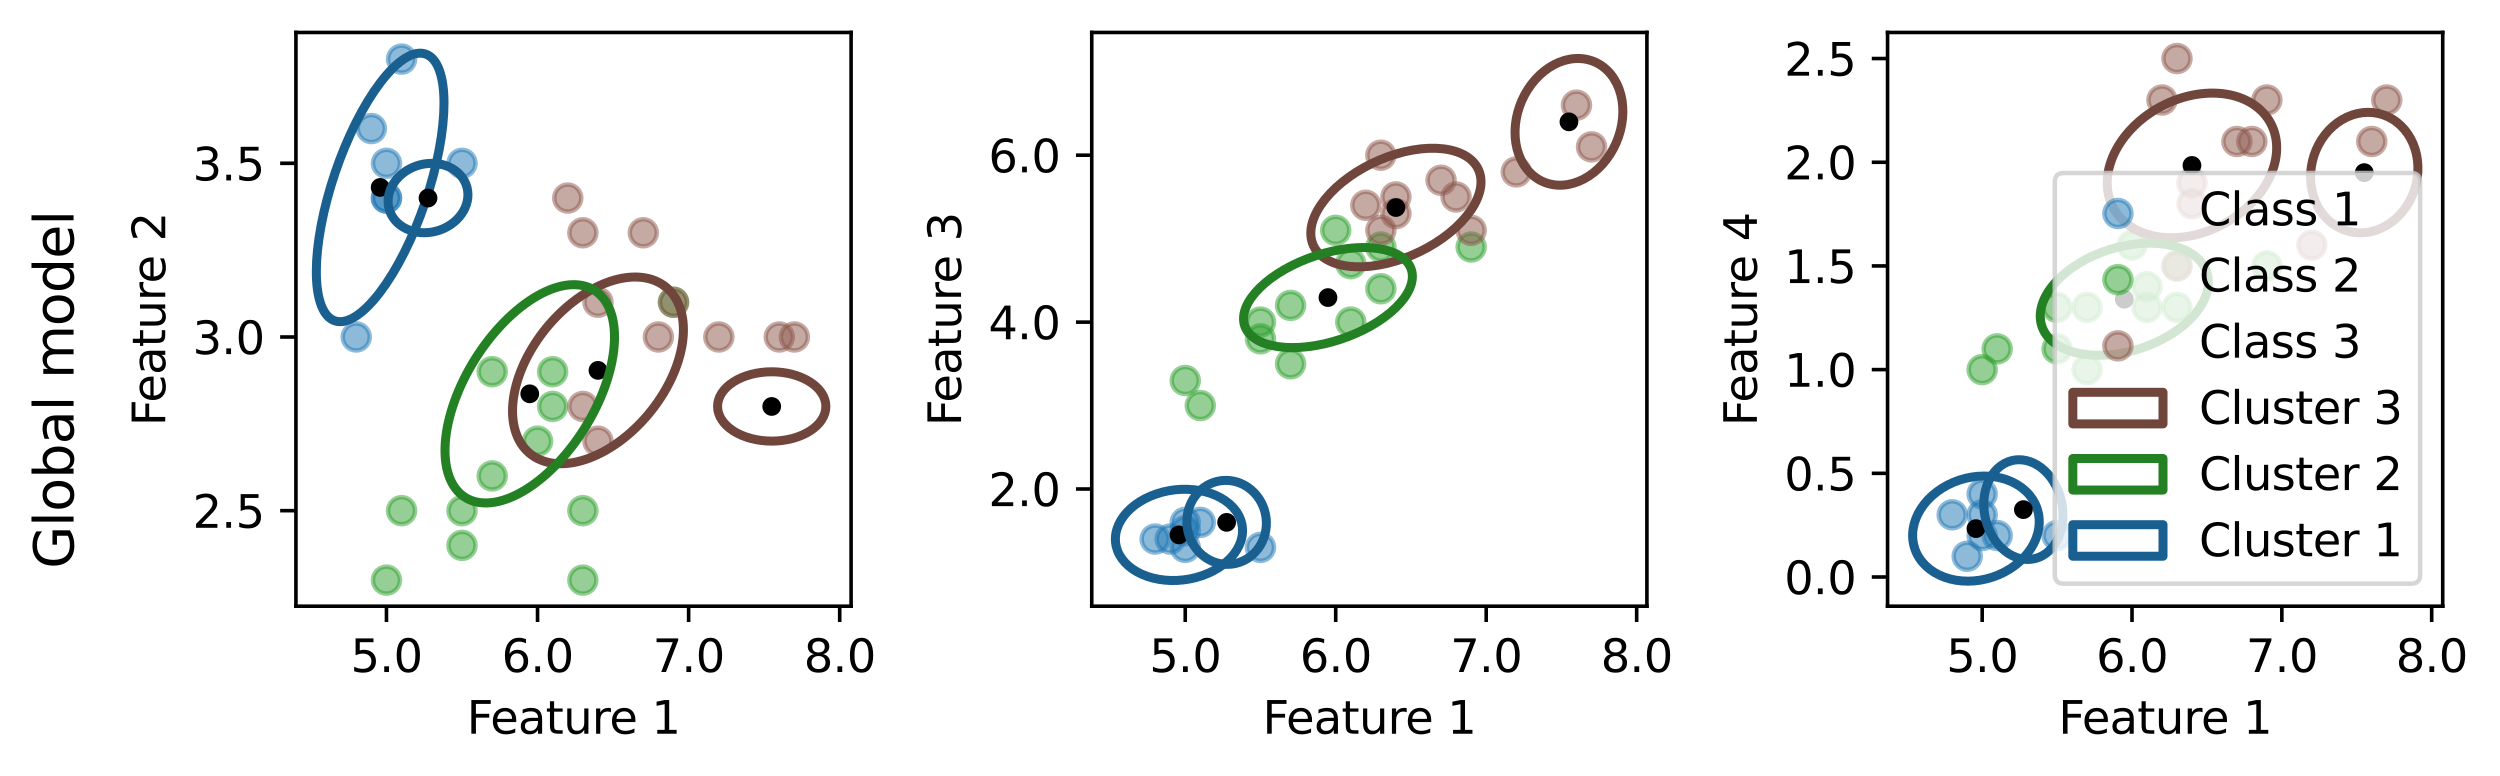 <?xml version="1.0" encoding="utf-8" standalone="no"?>
<!DOCTYPE svg PUBLIC "-//W3C//DTD SVG 1.1//EN"
  "http://www.w3.org/Graphics/SVG/1.1/DTD/svg11.dtd">
<svg xmlns:xlink="http://www.w3.org/1999/xlink" width="554.431pt" height="171.996pt" viewBox="0 0 554.431 171.996" xmlns="http://www.w3.org/2000/svg" version="1.1">
 <defs>
  <style type="text/css">*{stroke-linejoin: round; stroke-linecap: butt}</style>
 </defs>
 <g id="figure_1">
  <g id="patch_1">
   <path d="M 0 171.996 
L 554.431 171.996 
L 554.431 -0 
L 0 -0 
z
" style="fill: #ffffff"/>
  </g>
  <g id="axes_1">
   <g id="patch_2">
    <path d="M 65.63 134.44 
L 188.749 134.44 
L 188.749 7.2 
L 65.63 7.2 
z
" style="fill: #ffffff"/>
   </g>
   <g id="PathCollection_1">
    <defs>
     <path id="m97672594c9" d="M 0 3 
C 0.796 3 1.559 2.684 2.121 2.121 
C 2.684 1.559 3 0.796 3 0 
C 3 -0.796 2.684 -1.559 2.121 -2.121 
C 1.559 -2.684 0.796 -3 0 -3 
C -0.796 -3 -1.559 -2.684 -2.121 -2.121 
C -2.684 -1.559 -3 -0.796 -3 0 
C -3 0.796 -2.684 1.559 -2.121 2.121 
C -1.559 2.684 -0.796 3 0 3 
z
" style="stroke: #1f77b4; stroke-opacity: 0.5"/>
    </defs>
    <g clip-path="url(#pec8bcaa941)">
     <use xlink:href="#m97672594c9" x="85.707" y="36.216" style="fill: #1f77b4; fill-opacity: 0.5; stroke: #1f77b4; stroke-opacity: 0.5"/>
     <use xlink:href="#m97672594c9" x="85.707" y="43.92" style="fill: #1f77b4; fill-opacity: 0.5; stroke: #1f77b4; stroke-opacity: 0.5"/>
     <use xlink:href="#m97672594c9" x="102.46" y="36.216" style="fill: #1f77b4; fill-opacity: 0.5; stroke: #1f77b4; stroke-opacity: 0.5"/>
     <use xlink:href="#m97672594c9" x="82.357" y="28.513" style="fill: #1f77b4; fill-opacity: 0.5; stroke: #1f77b4; stroke-opacity: 0.5"/>
     <use xlink:href="#m97672594c9" x="79.006" y="74.733" style="fill: #1f77b4; fill-opacity: 0.5; stroke: #1f77b4; stroke-opacity: 0.5"/>
     <use xlink:href="#m97672594c9" x="85.707" y="43.92" style="fill: #1f77b4; fill-opacity: 0.5; stroke: #1f77b4; stroke-opacity: 0.5"/>
     <use xlink:href="#m97672594c9" x="89.058" y="13.106" style="fill: #1f77b4; fill-opacity: 0.5; stroke: #1f77b4; stroke-opacity: 0.5"/>
    </g>
   </g>
   <g id="PathCollection_2">
    <defs>
     <path id="m4165fe3506" d="M 0 3 
C 0.796 3 1.559 2.684 2.121 2.121 
C 2.684 1.559 3 0.796 3 0 
C 3 -0.796 2.684 -1.559 2.121 -2.121 
C 1.559 -2.684 0.796 -3 0 -3 
C -0.796 -3 -1.559 -2.684 -2.121 -2.121 
C -2.684 -1.559 -3 -0.796 -3 0 
C -3 0.796 -2.684 1.559 -2.121 2.121 
C -1.559 2.684 -0.796 3 0 3 
z
" style="stroke: #2ca02c; stroke-opacity: 0.5"/>
    </defs>
    <g clip-path="url(#pec8bcaa941)">
     <use xlink:href="#m4165fe3506" x="129.264" y="128.656" style="fill: #2ca02c; fill-opacity: 0.5; stroke: #2ca02c; stroke-opacity: 0.5"/>
     <use xlink:href="#m4165fe3506" x="122.563" y="90.14" style="fill: #2ca02c; fill-opacity: 0.5; stroke: #2ca02c; stroke-opacity: 0.5"/>
     <use xlink:href="#m4165fe3506" x="85.707" y="128.656" style="fill: #2ca02c; fill-opacity: 0.5; stroke: #2ca02c; stroke-opacity: 0.5"/>
     <use xlink:href="#m4165fe3506" x="122.563" y="82.436" style="fill: #2ca02c; fill-opacity: 0.5; stroke: #2ca02c; stroke-opacity: 0.5"/>
     <use xlink:href="#m4165fe3506" x="109.161" y="82.436" style="fill: #2ca02c; fill-opacity: 0.5; stroke: #2ca02c; stroke-opacity: 0.5"/>
     <use xlink:href="#m4165fe3506" x="129.264" y="113.25" style="fill: #2ca02c; fill-opacity: 0.5; stroke: #2ca02c; stroke-opacity: 0.5"/>
     <use xlink:href="#m4165fe3506" x="109.161" y="105.546" style="fill: #2ca02c; fill-opacity: 0.5; stroke: #2ca02c; stroke-opacity: 0.5"/>
     <use xlink:href="#m4165fe3506" x="149.367" y="67.03" style="fill: #2ca02c; fill-opacity: 0.5; stroke: #2ca02c; stroke-opacity: 0.5"/>
     <use xlink:href="#m4165fe3506" x="102.46" y="120.953" style="fill: #2ca02c; fill-opacity: 0.5; stroke: #2ca02c; stroke-opacity: 0.5"/>
     <use xlink:href="#m4165fe3506" x="102.46" y="113.25" style="fill: #2ca02c; fill-opacity: 0.5; stroke: #2ca02c; stroke-opacity: 0.5"/>
     <use xlink:href="#m4165fe3506" x="119.213" y="97.843" style="fill: #2ca02c; fill-opacity: 0.5; stroke: #2ca02c; stroke-opacity: 0.5"/>
     <use xlink:href="#m4165fe3506" x="89.058" y="113.25" style="fill: #2ca02c; fill-opacity: 0.5; stroke: #2ca02c; stroke-opacity: 0.5"/>
    </g>
   </g>
   <g id="PathCollection_3">
    <defs>
     <path id="m8ef5c6cbe9" d="M 0 3 
C 0.796 3 1.559 2.684 2.121 2.121 
C 2.684 1.559 3 0.796 3 0 
C 3 -0.796 2.684 -1.559 2.121 -2.121 
C 1.559 -2.684 0.796 -3 0 -3 
C -0.796 -3 -1.559 -2.684 -2.121 -2.121 
C -2.684 -1.559 -3 -0.796 -3 0 
C -3 0.796 -2.684 1.559 -2.121 2.121 
C -1.559 2.684 -0.796 3 0 3 
z
" style="stroke: #8c564b; stroke-opacity: 0.5"/>
    </defs>
    <g clip-path="url(#pec8bcaa941)">
     <use xlink:href="#m8ef5c6cbe9" x="132.615" y="67.03" style="fill: #8c564b; fill-opacity: 0.5; stroke: #8c564b; stroke-opacity: 0.5"/>
     <use xlink:href="#m8ef5c6cbe9" x="129.264" y="90.14" style="fill: #8c564b; fill-opacity: 0.5; stroke: #8c564b; stroke-opacity: 0.5"/>
     <use xlink:href="#m8ef5c6cbe9" x="149.367" y="67.03" style="fill: #8c564b; fill-opacity: 0.5; stroke: #8c564b; stroke-opacity: 0.5"/>
     <use xlink:href="#m8ef5c6cbe9" x="132.615" y="97.843" style="fill: #8c564b; fill-opacity: 0.5; stroke: #8c564b; stroke-opacity: 0.5"/>
     <use xlink:href="#m8ef5c6cbe9" x="146.017" y="74.733" style="fill: #8c564b; fill-opacity: 0.5; stroke: #8c564b; stroke-opacity: 0.5"/>
     <use xlink:href="#m8ef5c6cbe9" x="159.419" y="74.733" style="fill: #8c564b; fill-opacity: 0.5; stroke: #8c564b; stroke-opacity: 0.5"/>
     <use xlink:href="#m8ef5c6cbe9" x="176.171" y="74.733" style="fill: #8c564b; fill-opacity: 0.5; stroke: #8c564b; stroke-opacity: 0.5"/>
     <use xlink:href="#m8ef5c6cbe9" x="172.821" y="74.733" style="fill: #8c564b; fill-opacity: 0.5; stroke: #8c564b; stroke-opacity: 0.5"/>
     <use xlink:href="#m8ef5c6cbe9" x="125.914" y="43.92" style="fill: #8c564b; fill-opacity: 0.5; stroke: #8c564b; stroke-opacity: 0.5"/>
     <use xlink:href="#m8ef5c6cbe9" x="129.264" y="51.623" style="fill: #8c564b; fill-opacity: 0.5; stroke: #8c564b; stroke-opacity: 0.5"/>
     <use xlink:href="#m8ef5c6cbe9" x="142.666" y="51.623" style="fill: #8c564b; fill-opacity: 0.5; stroke: #8c564b; stroke-opacity: 0.5"/>
    </g>
   </g>
   <g id="patch_3">
    <path d="M 113.763 92.993 
C 114.273 97.669 116.747 101.01 120.643 102.281 
C 124.538 103.552 129.535 102.649 134.535 99.77 
C 139.534 96.892 144.127 92.274 147.302 86.932 
C 150.477 81.591 151.975 75.962 151.466 71.287 
C 150.957 66.611 148.482 63.27 144.587 61.999 
C 140.691 60.728 135.694 61.631 130.694 64.51 
C 125.695 67.388 121.102 72.006 117.927 77.348 
C 114.752 82.689 113.254 88.318 113.763 92.993 
L 113.763 92.993 
z
" clip-path="url(#pec8bcaa941)" style="fill: none; stroke: #70453c; stroke-width: 2; stroke-linejoin: miter"/>
   </g>
   <g id="PathCollection_4">
    <defs>
     <path id="m452b923c07" d="M 0 1.581 
C 0.419 1.581 0.822 1.415 1.118 1.118 
C 1.415 0.822 1.581 0.419 1.581 0 
C 1.581 -0.419 1.415 -0.822 1.118 -1.118 
C 0.822 -1.415 0.419 -1.581 0 -1.581 
C -0.419 -1.581 -0.822 -1.415 -1.118 -1.118 
C -1.415 -0.822 -1.581 -0.419 -1.581 0 
C -1.581 0.419 -1.415 0.822 -1.118 1.118 
C -0.822 1.415 -0.419 1.581 0 1.581 
z
" style="stroke: #000000"/>
    </defs>
    <g clip-path="url(#pec8bcaa941)">
     <use xlink:href="#m452b923c07" x="132.615" y="82.14" style="stroke: #000000"/>
    </g>
   </g>
   <g id="patch_4">
    <path d="M 98.92 102.996 
C 99.701 107.891 102.407 110.937 106.441 111.462 
C 110.475 111.987 115.508 109.949 120.431 105.797 
C 125.355 101.644 129.768 95.717 132.697 89.319 
C 135.627 82.921 136.834 76.576 136.053 71.681 
C 135.272 66.786 132.566 63.74 128.532 63.215 
C 124.499 62.69 119.465 64.728 114.542 68.88 
C 109.618 73.033 105.205 78.96 102.276 85.358 
C 99.347 91.756 98.139 98.101 98.92 102.996 
L 98.92 102.996 
z
" clip-path="url(#pec8bcaa941)" style="fill: none; stroke: #238023; stroke-width: 2; stroke-linejoin: miter"/>
   </g>
   <g id="PathCollection_5">
    <g clip-path="url(#pec8bcaa941)">
     <use xlink:href="#m452b923c07" x="117.487" y="87.338" style="stroke: #000000"/>
    </g>
   </g>
   <g id="patch_5">
    <path d="M 183.153 90.14 
C 183.153 88.101 181.888 86.145 179.636 84.704 
C 177.384 83.262 174.33 82.452 171.146 82.452 
C 167.961 82.452 164.907 83.262 162.655 84.704 
C 160.404 86.145 159.138 88.101 159.138 90.14 
C 159.138 92.178 160.404 94.134 162.655 95.575 
C 164.907 97.017 167.961 97.827 171.146 97.827 
C 174.33 97.827 177.384 97.017 179.636 95.575 
C 181.888 94.134 183.153 92.178 183.153 90.14 
L 183.153 90.14 
z
" clip-path="url(#pec8bcaa941)" style="fill: none; stroke: #70453c; stroke-width: 2; stroke-linejoin: miter"/>
   </g>
   <g id="PathCollection_6">
    <g clip-path="url(#pec8bcaa941)">
     <use xlink:href="#m452b923c07" x="171.146" y="90.14" style="stroke: #000000"/>
    </g>
   </g>
   <g id="patch_6">
    <path d="M 71.226 67.672 
C 72.659 71.468 75.412 72.359 78.879 70.148 
C 82.346 67.937 86.244 62.804 89.714 55.881 
C 93.184 48.957 95.944 40.808 97.384 33.228 
C 98.825 25.648 98.829 19.256 97.396 15.46 
C 95.963 11.663 93.21 10.772 89.743 12.984 
C 86.276 15.195 82.379 20.327 78.908 27.251 
C 75.438 34.174 72.679 42.323 71.238 49.903 
C 69.798 57.484 69.793 63.876 71.226 67.672 
L 71.226 67.672 
z
" clip-path="url(#pec8bcaa941)" style="fill: none; stroke: #195f90; stroke-width: 2; stroke-linejoin: miter"/>
   </g>
   <g id="PathCollection_7">
    <g clip-path="url(#pec8bcaa941)">
     <use xlink:href="#m452b923c07" x="84.311" y="41.566" style="stroke: #000000"/>
    </g>
   </g>
   <g id="patch_7">
    <path d="M 86.068 44.768 
C 86.105 46.797 87.073 48.653 88.759 49.928 
C 90.445 51.203 92.712 51.793 95.06 51.568 
C 97.408 51.343 99.645 50.321 101.28 48.728 
C 102.914 47.134 103.811 45.099 103.775 43.071 
C 103.738 41.043 102.77 39.186 101.084 37.911 
C 99.397 36.636 97.131 36.046 94.783 36.271 
C 92.435 36.496 90.197 37.518 88.563 39.111 
C 86.929 40.705 86.031 42.74 86.068 44.768 
L 86.068 44.768 
z
" clip-path="url(#pec8bcaa941)" style="fill: none; stroke: #195f90; stroke-width: 2; stroke-linejoin: miter"/>
   </g>
   <g id="PathCollection_8">
    <g clip-path="url(#pec8bcaa941)">
     <use xlink:href="#m452b923c07" x="94.921" y="43.92" style="stroke: #000000"/>
    </g>
   </g>
   <g id="matplotlib.axis_1">
    <g id="xtick_1">
     <g id="line2d_1">
      <defs>
       <path id="m772cebde7b" d="M 0 0 
L 0 3.5 
" style="stroke: #000000; stroke-width: 0.8"/>
      </defs>
      <g>
       <use xlink:href="#m772cebde7b" x="85.707" y="134.44" style="stroke: #000000; stroke-width: 0.8"/>
      </g>
     </g>
     <g id="text_1">
      <!-- 5.0 -->
      <g transform="translate(77.756 149.038) scale(0.1 -0.1)">
       <defs>
        <path id="DejaVuSans-35" d="M 691 4666 
L 3169 4666 
L 3169 4134 
L 1269 4134 
L 1269 2991 
Q 1406 3038 1543 3061 
Q 1681 3084 1819 3084 
Q 2600 3084 3056 2656 
Q 3513 2228 3513 1497 
Q 3513 744 3044 326 
Q 2575 -91 1722 -91 
Q 1428 -91 1123 -41 
Q 819 9 494 109 
L 494 744 
Q 775 591 1075 516 
Q 1375 441 1709 441 
Q 2250 441 2565 725 
Q 2881 1009 2881 1497 
Q 2881 1984 2565 2268 
Q 2250 2553 1709 2553 
Q 1456 2553 1204 2497 
Q 953 2441 691 2322 
L 691 4666 
z
" transform="scale(0.016)"/>
        <path id="DejaVuSans-2e" d="M 684 794 
L 1344 794 
L 1344 0 
L 684 0 
L 684 794 
z
" transform="scale(0.016)"/>
        <path id="DejaVuSans-30" d="M 2034 4250 
Q 1547 4250 1301 3770 
Q 1056 3291 1056 2328 
Q 1056 1369 1301 889 
Q 1547 409 2034 409 
Q 2525 409 2770 889 
Q 3016 1369 3016 2328 
Q 3016 3291 2770 3770 
Q 2525 4250 2034 4250 
z
M 2034 4750 
Q 2819 4750 3233 4129 
Q 3647 3509 3647 2328 
Q 3647 1150 3233 529 
Q 2819 -91 2034 -91 
Q 1250 -91 836 529 
Q 422 1150 422 2328 
Q 422 3509 836 4129 
Q 1250 4750 2034 4750 
z
" transform="scale(0.016)"/>
       </defs>
       <use xlink:href="#DejaVuSans-35"/>
       <use xlink:href="#DejaVuSans-2e" x="63.623"/>
       <use xlink:href="#DejaVuSans-30" x="95.41"/>
      </g>
     </g>
    </g>
    <g id="xtick_2">
     <g id="line2d_2">
      <g>
       <use xlink:href="#m772cebde7b" x="119.213" y="134.44" style="stroke: #000000; stroke-width: 0.8"/>
      </g>
     </g>
     <g id="text_2">
      <!-- 6.0 -->
      <g transform="translate(111.261 149.038) scale(0.1 -0.1)">
       <defs>
        <path id="DejaVuSans-36" d="M 2113 2584 
Q 1688 2584 1439 2293 
Q 1191 2003 1191 1497 
Q 1191 994 1439 701 
Q 1688 409 2113 409 
Q 2538 409 2786 701 
Q 3034 994 3034 1497 
Q 3034 2003 2786 2293 
Q 2538 2584 2113 2584 
z
M 3366 4563 
L 3366 3988 
Q 3128 4100 2886 4159 
Q 2644 4219 2406 4219 
Q 1781 4219 1451 3797 
Q 1122 3375 1075 2522 
Q 1259 2794 1537 2939 
Q 1816 3084 2150 3084 
Q 2853 3084 3261 2657 
Q 3669 2231 3669 1497 
Q 3669 778 3244 343 
Q 2819 -91 2113 -91 
Q 1303 -91 875 529 
Q 447 1150 447 2328 
Q 447 3434 972 4092 
Q 1497 4750 2381 4750 
Q 2619 4750 2861 4703 
Q 3103 4656 3366 4563 
z
" transform="scale(0.016)"/>
       </defs>
       <use xlink:href="#DejaVuSans-36"/>
       <use xlink:href="#DejaVuSans-2e" x="63.623"/>
       <use xlink:href="#DejaVuSans-30" x="95.41"/>
      </g>
     </g>
    </g>
    <g id="xtick_3">
     <g id="line2d_3">
      <g>
       <use xlink:href="#m772cebde7b" x="152.718" y="134.44" style="stroke: #000000; stroke-width: 0.8"/>
      </g>
     </g>
     <g id="text_3">
      <!-- 7.0 -->
      <g transform="translate(144.766 149.038) scale(0.1 -0.1)">
       <defs>
        <path id="DejaVuSans-37" d="M 525 4666 
L 3525 4666 
L 3525 4397 
L 1831 0 
L 1172 0 
L 2766 4134 
L 525 4134 
L 525 4666 
z
" transform="scale(0.016)"/>
       </defs>
       <use xlink:href="#DejaVuSans-37"/>
       <use xlink:href="#DejaVuSans-2e" x="63.623"/>
       <use xlink:href="#DejaVuSans-30" x="95.41"/>
      </g>
     </g>
    </g>
    <g id="xtick_4">
     <g id="line2d_4">
      <g>
       <use xlink:href="#m772cebde7b" x="186.223" y="134.44" style="stroke: #000000; stroke-width: 0.8"/>
      </g>
     </g>
     <g id="text_4">
      <!-- 8.0 -->
      <g transform="translate(178.271 149.038) scale(0.1 -0.1)">
       <defs>
        <path id="DejaVuSans-38" d="M 2034 2216 
Q 1584 2216 1326 1975 
Q 1069 1734 1069 1313 
Q 1069 891 1326 650 
Q 1584 409 2034 409 
Q 2484 409 2743 651 
Q 3003 894 3003 1313 
Q 3003 1734 2745 1975 
Q 2488 2216 2034 2216 
z
M 1403 2484 
Q 997 2584 770 2862 
Q 544 3141 544 3541 
Q 544 4100 942 4425 
Q 1341 4750 2034 4750 
Q 2731 4750 3128 4425 
Q 3525 4100 3525 3541 
Q 3525 3141 3298 2862 
Q 3072 2584 2669 2484 
Q 3125 2378 3379 2068 
Q 3634 1759 3634 1313 
Q 3634 634 3220 271 
Q 2806 -91 2034 -91 
Q 1263 -91 848 271 
Q 434 634 434 1313 
Q 434 1759 690 2068 
Q 947 2378 1403 2484 
z
M 1172 3481 
Q 1172 3119 1398 2916 
Q 1625 2713 2034 2713 
Q 2441 2713 2670 2916 
Q 2900 3119 2900 3481 
Q 2900 3844 2670 4047 
Q 2441 4250 2034 4250 
Q 1625 4250 1398 4047 
Q 1172 3844 1172 3481 
z
" transform="scale(0.016)"/>
       </defs>
       <use xlink:href="#DejaVuSans-38"/>
       <use xlink:href="#DejaVuSans-2e" x="63.623"/>
       <use xlink:href="#DejaVuSans-30" x="95.41"/>
      </g>
     </g>
    </g>
    <g id="text_5">
     <!-- Feature 1 -->
     <g transform="translate(103.529 162.717) scale(0.1 -0.1)">
      <defs>
       <path id="DejaVuSans-46" d="M 628 4666 
L 3309 4666 
L 3309 4134 
L 1259 4134 
L 1259 2759 
L 3109 2759 
L 3109 2228 
L 1259 2228 
L 1259 0 
L 628 0 
L 628 4666 
z
" transform="scale(0.016)"/>
       <path id="DejaVuSans-65" d="M 3597 1894 
L 3597 1613 
L 953 1613 
Q 991 1019 1311 708 
Q 1631 397 2203 397 
Q 2534 397 2845 478 
Q 3156 559 3463 722 
L 3463 178 
Q 3153 47 2828 -22 
Q 2503 -91 2169 -91 
Q 1331 -91 842 396 
Q 353 884 353 1716 
Q 353 2575 817 3079 
Q 1281 3584 2069 3584 
Q 2775 3584 3186 3129 
Q 3597 2675 3597 1894 
z
M 3022 2063 
Q 3016 2534 2758 2815 
Q 2500 3097 2075 3097 
Q 1594 3097 1305 2825 
Q 1016 2553 972 2059 
L 3022 2063 
z
" transform="scale(0.016)"/>
       <path id="DejaVuSans-61" d="M 2194 1759 
Q 1497 1759 1228 1600 
Q 959 1441 959 1056 
Q 959 750 1161 570 
Q 1363 391 1709 391 
Q 2188 391 2477 730 
Q 2766 1069 2766 1631 
L 2766 1759 
L 2194 1759 
z
M 3341 1997 
L 3341 0 
L 2766 0 
L 2766 531 
Q 2569 213 2275 61 
Q 1981 -91 1556 -91 
Q 1019 -91 701 211 
Q 384 513 384 1019 
Q 384 1609 779 1909 
Q 1175 2209 1959 2209 
L 2766 2209 
L 2766 2266 
Q 2766 2663 2505 2880 
Q 2244 3097 1772 3097 
Q 1472 3097 1187 3025 
Q 903 2953 641 2809 
L 641 3341 
Q 956 3463 1253 3523 
Q 1550 3584 1831 3584 
Q 2591 3584 2966 3190 
Q 3341 2797 3341 1997 
z
" transform="scale(0.016)"/>
       <path id="DejaVuSans-74" d="M 1172 4494 
L 1172 3500 
L 2356 3500 
L 2356 3053 
L 1172 3053 
L 1172 1153 
Q 1172 725 1289 603 
Q 1406 481 1766 481 
L 2356 481 
L 2356 0 
L 1766 0 
Q 1100 0 847 248 
Q 594 497 594 1153 
L 594 3053 
L 172 3053 
L 172 3500 
L 594 3500 
L 594 4494 
L 1172 4494 
z
" transform="scale(0.016)"/>
       <path id="DejaVuSans-75" d="M 544 1381 
L 544 3500 
L 1119 3500 
L 1119 1403 
Q 1119 906 1312 657 
Q 1506 409 1894 409 
Q 2359 409 2629 706 
Q 2900 1003 2900 1516 
L 2900 3500 
L 3475 3500 
L 3475 0 
L 2900 0 
L 2900 538 
Q 2691 219 2414 64 
Q 2138 -91 1772 -91 
Q 1169 -91 856 284 
Q 544 659 544 1381 
z
M 1991 3584 
L 1991 3584 
z
" transform="scale(0.016)"/>
       <path id="DejaVuSans-72" d="M 2631 2963 
Q 2534 3019 2420 3045 
Q 2306 3072 2169 3072 
Q 1681 3072 1420 2755 
Q 1159 2438 1159 1844 
L 1159 0 
L 581 0 
L 581 3500 
L 1159 3500 
L 1159 2956 
Q 1341 3275 1631 3429 
Q 1922 3584 2338 3584 
Q 2397 3584 2469 3576 
Q 2541 3569 2628 3553 
L 2631 2963 
z
" transform="scale(0.016)"/>
       <path id="DejaVuSans-20" transform="scale(0.016)"/>
       <path id="DejaVuSans-31" d="M 794 531 
L 1825 531 
L 1825 4091 
L 703 3866 
L 703 4441 
L 1819 4666 
L 2450 4666 
L 2450 531 
L 3481 531 
L 3481 0 
L 794 0 
L 794 531 
z
" transform="scale(0.016)"/>
      </defs>
      <use xlink:href="#DejaVuSans-46"/>
      <use xlink:href="#DejaVuSans-65" x="52.02"/>
      <use xlink:href="#DejaVuSans-61" x="113.543"/>
      <use xlink:href="#DejaVuSans-74" x="174.822"/>
      <use xlink:href="#DejaVuSans-75" x="214.031"/>
      <use xlink:href="#DejaVuSans-72" x="277.41"/>
      <use xlink:href="#DejaVuSans-65" x="316.273"/>
      <use xlink:href="#DejaVuSans-20" x="377.797"/>
      <use xlink:href="#DejaVuSans-31" x="409.584"/>
     </g>
    </g>
   </g>
   <g id="matplotlib.axis_2">
    <g id="ytick_1">
     <g id="line2d_5">
      <defs>
       <path id="m943cf34b2e" d="M 0 0 
L -3.5 0 
" style="stroke: #000000; stroke-width: 0.8"/>
      </defs>
      <g>
       <use xlink:href="#m943cf34b2e" x="65.63" y="113.25" style="stroke: #000000; stroke-width: 0.8"/>
      </g>
     </g>
     <g id="text_6">
      <!-- 2.5 -->
      <g transform="translate(42.727 117.049) scale(0.1 -0.1)">
       <defs>
        <path id="DejaVuSans-32" d="M 1228 531 
L 3431 531 
L 3431 0 
L 469 0 
L 469 531 
Q 828 903 1448 1529 
Q 2069 2156 2228 2338 
Q 2531 2678 2651 2914 
Q 2772 3150 2772 3378 
Q 2772 3750 2511 3984 
Q 2250 4219 1831 4219 
Q 1534 4219 1204 4116 
Q 875 4013 500 3803 
L 500 4441 
Q 881 4594 1212 4672 
Q 1544 4750 1819 4750 
Q 2544 4750 2975 4387 
Q 3406 4025 3406 3419 
Q 3406 3131 3298 2873 
Q 3191 2616 2906 2266 
Q 2828 2175 2409 1742 
Q 1991 1309 1228 531 
z
" transform="scale(0.016)"/>
       </defs>
       <use xlink:href="#DejaVuSans-32"/>
       <use xlink:href="#DejaVuSans-2e" x="63.623"/>
       <use xlink:href="#DejaVuSans-35" x="95.41"/>
      </g>
     </g>
    </g>
    <g id="ytick_2">
     <g id="line2d_6">
      <g>
       <use xlink:href="#m943cf34b2e" x="65.63" y="74.733" style="stroke: #000000; stroke-width: 0.8"/>
      </g>
     </g>
     <g id="text_7">
      <!-- 3.0 -->
      <g transform="translate(42.727 78.532) scale(0.1 -0.1)">
       <defs>
        <path id="DejaVuSans-33" d="M 2597 2516 
Q 3050 2419 3304 2112 
Q 3559 1806 3559 1356 
Q 3559 666 3084 287 
Q 2609 -91 1734 -91 
Q 1441 -91 1130 -33 
Q 819 25 488 141 
L 488 750 
Q 750 597 1062 519 
Q 1375 441 1716 441 
Q 2309 441 2620 675 
Q 2931 909 2931 1356 
Q 2931 1769 2642 2001 
Q 2353 2234 1838 2234 
L 1294 2234 
L 1294 2753 
L 1863 2753 
Q 2328 2753 2575 2939 
Q 2822 3125 2822 3475 
Q 2822 3834 2567 4026 
Q 2313 4219 1838 4219 
Q 1578 4219 1281 4162 
Q 984 4106 628 3988 
L 628 4550 
Q 988 4650 1302 4700 
Q 1616 4750 1894 4750 
Q 2613 4750 3031 4423 
Q 3450 4097 3450 3541 
Q 3450 3153 3228 2886 
Q 3006 2619 2597 2516 
z
" transform="scale(0.016)"/>
       </defs>
       <use xlink:href="#DejaVuSans-33"/>
       <use xlink:href="#DejaVuSans-2e" x="63.623"/>
       <use xlink:href="#DejaVuSans-30" x="95.41"/>
      </g>
     </g>
    </g>
    <g id="ytick_3">
     <g id="line2d_7">
      <g>
       <use xlink:href="#m943cf34b2e" x="65.63" y="36.216" style="stroke: #000000; stroke-width: 0.8"/>
      </g>
     </g>
     <g id="text_8">
      <!-- 3.5 -->
      <g transform="translate(42.727 40.015) scale(0.1 -0.1)">
       <use xlink:href="#DejaVuSans-33"/>
       <use xlink:href="#DejaVuSans-2e" x="63.623"/>
       <use xlink:href="#DejaVuSans-35" x="95.41"/>
      </g>
     </g>
    </g>
    <g id="text_9">
     <!-- Feature 2 -->
     <g transform="translate(36.647 94.48) rotate(-90) scale(0.1 -0.1)">
      <use xlink:href="#DejaVuSans-46"/>
      <use xlink:href="#DejaVuSans-65" x="52.02"/>
      <use xlink:href="#DejaVuSans-61" x="113.543"/>
      <use xlink:href="#DejaVuSans-74" x="174.822"/>
      <use xlink:href="#DejaVuSans-75" x="214.031"/>
      <use xlink:href="#DejaVuSans-72" x="277.41"/>
      <use xlink:href="#DejaVuSans-65" x="316.273"/>
      <use xlink:href="#DejaVuSans-20" x="377.797"/>
      <use xlink:href="#DejaVuSans-32" x="409.584"/>
     </g>
    </g>
   </g>
   <g id="patch_8">
    <path d="M 65.63 134.44 
L 65.63 7.2 
" style="fill: none; stroke: #000000; stroke-width: 0.8; stroke-linejoin: miter; stroke-linecap: square"/>
   </g>
   <g id="patch_9">
    <path d="M 188.749 134.44 
L 188.749 7.2 
" style="fill: none; stroke: #000000; stroke-width: 0.8; stroke-linejoin: miter; stroke-linecap: square"/>
   </g>
   <g id="patch_10">
    <path d="M 65.63 134.44 
L 188.749 134.44 
" style="fill: none; stroke: #000000; stroke-width: 0.8; stroke-linejoin: miter; stroke-linecap: square"/>
   </g>
   <g id="patch_11">
    <path d="M 65.63 7.2 
L 188.749 7.2 
" style="fill: none; stroke: #000000; stroke-width: 0.8; stroke-linejoin: miter; stroke-linecap: square"/>
   </g>
  </g>
  <g id="axes_2">
   <g id="patch_12">
    <path d="M 242.119 134.44 
L 365.238 134.44 
L 365.238 7.2 
L 242.119 7.2 
z
" style="fill: #ffffff"/>
   </g>
   <g id="PathCollection_9">
    <g clip-path="url(#p4d468dee6f)">
     <use xlink:href="#m97672594c9" x="262.853" y="121.398" style="fill: #1f77b4; fill-opacity: 0.5; stroke: #1f77b4; stroke-opacity: 0.5"/>
     <use xlink:href="#m97672594c9" x="262.853" y="115.847" style="fill: #1f77b4; fill-opacity: 0.5; stroke: #1f77b4; stroke-opacity: 0.5"/>
     <use xlink:href="#m97672594c9" x="279.539" y="121.398" style="fill: #1f77b4; fill-opacity: 0.5; stroke: #1f77b4; stroke-opacity: 0.5"/>
     <use xlink:href="#m97672594c9" x="259.516" y="119.548" style="fill: #1f77b4; fill-opacity: 0.5; stroke: #1f77b4; stroke-opacity: 0.5"/>
     <use xlink:href="#m97672594c9" x="256.179" y="119.548" style="fill: #1f77b4; fill-opacity: 0.5; stroke: #1f77b4; stroke-opacity: 0.5"/>
     <use xlink:href="#m97672594c9" x="262.853" y="117.697" style="fill: #1f77b4; fill-opacity: 0.5; stroke: #1f77b4; stroke-opacity: 0.5"/>
     <use xlink:href="#m97672594c9" x="266.19" y="115.847" style="fill: #1f77b4; fill-opacity: 0.5; stroke: #1f77b4; stroke-opacity: 0.5"/>
    </g>
   </g>
   <g id="PathCollection_10">
    <g clip-path="url(#p4d468dee6f)">
     <use xlink:href="#m4165fe3506" x="306.236" y="64.032" style="fill: #2ca02c; fill-opacity: 0.5; stroke: #2ca02c; stroke-opacity: 0.5"/>
     <use xlink:href="#m4165fe3506" x="299.562" y="71.434" style="fill: #2ca02c; fill-opacity: 0.5; stroke: #2ca02c; stroke-opacity: 0.5"/>
     <use xlink:href="#m4165fe3506" x="262.853" y="84.388" style="fill: #2ca02c; fill-opacity: 0.5; stroke: #2ca02c; stroke-opacity: 0.5"/>
     <use xlink:href="#m4165fe3506" x="299.562" y="58.48" style="fill: #2ca02c; fill-opacity: 0.5; stroke: #2ca02c; stroke-opacity: 0.5"/>
     <use xlink:href="#m4165fe3506" x="286.213" y="67.733" style="fill: #2ca02c; fill-opacity: 0.5; stroke: #2ca02c; stroke-opacity: 0.5"/>
     <use xlink:href="#m4165fe3506" x="306.236" y="54.779" style="fill: #2ca02c; fill-opacity: 0.5; stroke: #2ca02c; stroke-opacity: 0.5"/>
     <use xlink:href="#m4165fe3506" x="286.213" y="80.687" style="fill: #2ca02c; fill-opacity: 0.5; stroke: #2ca02c; stroke-opacity: 0.5"/>
     <use xlink:href="#m4165fe3506" x="326.259" y="54.779" style="fill: #2ca02c; fill-opacity: 0.5; stroke: #2ca02c; stroke-opacity: 0.5"/>
     <use xlink:href="#m4165fe3506" x="279.539" y="75.135" style="fill: #2ca02c; fill-opacity: 0.5; stroke: #2ca02c; stroke-opacity: 0.5"/>
     <use xlink:href="#m4165fe3506" x="279.539" y="71.434" style="fill: #2ca02c; fill-opacity: 0.5; stroke: #2ca02c; stroke-opacity: 0.5"/>
     <use xlink:href="#m4165fe3506" x="296.225" y="51.078" style="fill: #2ca02c; fill-opacity: 0.5; stroke: #2ca02c; stroke-opacity: 0.5"/>
     <use xlink:href="#m4165fe3506" x="266.19" y="89.939" style="fill: #2ca02c; fill-opacity: 0.5; stroke: #2ca02c; stroke-opacity: 0.5"/>
    </g>
   </g>
   <g id="PathCollection_11">
    <g clip-path="url(#p4d468dee6f)">
     <use xlink:href="#m8ef5c6cbe9" x="309.573" y="43.676" style="fill: #8c564b; fill-opacity: 0.5; stroke: #8c564b; stroke-opacity: 0.5"/>
     <use xlink:href="#m8ef5c6cbe9" x="306.236" y="51.078" style="fill: #8c564b; fill-opacity: 0.5; stroke: #8c564b; stroke-opacity: 0.5"/>
     <use xlink:href="#m8ef5c6cbe9" x="326.259" y="51.078" style="fill: #8c564b; fill-opacity: 0.5; stroke: #8c564b; stroke-opacity: 0.5"/>
     <use xlink:href="#m8ef5c6cbe9" x="309.573" y="47.377" style="fill: #8c564b; fill-opacity: 0.5; stroke: #8c564b; stroke-opacity: 0.5"/>
     <use xlink:href="#m8ef5c6cbe9" x="322.922" y="43.676" style="fill: #8c564b; fill-opacity: 0.5; stroke: #8c564b; stroke-opacity: 0.5"/>
     <use xlink:href="#m8ef5c6cbe9" x="336.27" y="38.125" style="fill: #8c564b; fill-opacity: 0.5; stroke: #8c564b; stroke-opacity: 0.5"/>
     <use xlink:href="#m8ef5c6cbe9" x="352.956" y="32.573" style="fill: #8c564b; fill-opacity: 0.5; stroke: #8c564b; stroke-opacity: 0.5"/>
     <use xlink:href="#m8ef5c6cbe9" x="349.619" y="23.32" style="fill: #8c564b; fill-opacity: 0.5; stroke: #8c564b; stroke-opacity: 0.5"/>
     <use xlink:href="#m8ef5c6cbe9" x="302.899" y="45.527" style="fill: #8c564b; fill-opacity: 0.5; stroke: #8c564b; stroke-opacity: 0.5"/>
     <use xlink:href="#m8ef5c6cbe9" x="306.236" y="34.423" style="fill: #8c564b; fill-opacity: 0.5; stroke: #8c564b; stroke-opacity: 0.5"/>
     <use xlink:href="#m8ef5c6cbe9" x="319.585" y="39.975" style="fill: #8c564b; fill-opacity: 0.5; stroke: #8c564b; stroke-opacity: 0.5"/>
    </g>
   </g>
   <g id="patch_13">
    <path d="M 322.982 33.639 
C 319.46 32.466 314.669 32.647 309.663 34.14 
C 304.658 35.634 299.848 38.319 296.292 41.603 
C 292.736 44.888 290.724 48.505 290.7 51.657 
C 290.676 54.808 292.642 57.238 296.164 58.411 
C 299.687 59.583 304.478 59.403 309.483 57.909 
C 314.488 56.416 319.299 53.731 322.855 50.446 
C 326.411 47.161 328.422 43.545 328.446 40.393 
C 328.47 37.241 326.504 34.812 322.982 33.639 
L 322.982 33.639 
z
" clip-path="url(#p4d468dee6f)" style="fill: none; stroke: #70453c; stroke-width: 2; stroke-linejoin: miter"/>
   </g>
   <g id="PathCollection_12">
    <g clip-path="url(#p4d468dee6f)">
     <use xlink:href="#m452b923c07" x="309.573" y="46.025" style="stroke: #000000"/>
    </g>
   </g>
   <g id="patch_14">
    <path d="M 309.536 56.239 
C 306.575 54.836 302.151 54.519 297.239 55.356 
C 292.327 56.194 287.327 58.118 283.341 60.705 
C 279.355 63.292 276.708 66.331 275.983 69.153 
C 275.258 71.974 276.514 74.347 279.475 75.75 
C 282.436 77.153 286.86 77.47 291.772 76.633 
C 296.684 75.795 301.684 73.871 305.67 71.284 
C 309.656 68.697 312.303 65.658 313.028 62.837 
C 313.753 60.015 312.497 57.642 309.536 56.239 
L 309.536 56.239 
z
" clip-path="url(#p4d468dee6f)" style="fill: none; stroke: #238023; stroke-width: 2; stroke-linejoin: miter"/>
   </g>
   <g id="PathCollection_13">
    <g clip-path="url(#p4d468dee6f)">
     <use xlink:href="#m452b923c07" x="294.506" y="65.995" style="stroke: #000000"/>
    </g>
   </g>
   <g id="patch_15">
    <path d="M 350.467 12.984 
C 347.366 12.813 344.127 14.128 341.463 16.639 
C 338.798 19.151 336.926 22.654 336.259 26.377 
C 335.591 30.1 336.183 33.738 337.904 36.492 
C 339.624 39.245 342.333 40.888 345.434 41.059 
C 348.535 41.23 351.774 39.915 354.438 37.403 
C 357.103 34.892 358.975 31.389 359.642 27.666 
C 360.309 23.943 359.718 20.304 357.997 17.551 
C 356.276 14.798 353.568 13.155 350.467 12.984 
L 350.467 12.984 
z
" clip-path="url(#p4d468dee6f)" style="fill: none; stroke: #70453c; stroke-width: 2; stroke-linejoin: miter"/>
   </g>
   <g id="PathCollection_14">
    <g clip-path="url(#p4d468dee6f)">
     <use xlink:href="#m452b923c07" x="347.95" y="27.021" style="stroke: #000000"/>
    </g>
   </g>
   <g id="patch_16">
    <path d="M 264.597 108.589 
C 260.951 108.239 257.124 108.96 253.958 110.594 
C 250.792 112.228 248.547 114.641 247.715 117.302 
C 246.884 119.963 247.536 122.655 249.526 124.784 
C 251.516 126.913 254.683 128.306 258.329 128.656 
C 261.975 129.007 265.802 128.285 268.968 126.651 
C 272.133 125.017 274.379 122.604 275.21 119.943 
C 276.041 117.282 275.39 114.59 273.4 112.461 
C 271.409 110.332 268.243 108.939 264.597 108.589 
L 264.597 108.589 
z
" clip-path="url(#p4d468dee6f)" style="fill: none; stroke: #195f90; stroke-width: 2; stroke-linejoin: miter"/>
   </g>
   <g id="PathCollection_15">
    <g clip-path="url(#p4d468dee6f)">
     <use xlink:href="#m452b923c07" x="261.463" y="118.623" style="stroke: #000000"/>
    </g>
   </g>
   <g id="patch_17">
    <path d="M 271.802 106.533 
C 269.463 106.551 267.245 107.549 265.635 109.308 
C 264.024 111.067 263.153 113.443 263.214 115.913 
C 263.275 118.383 264.262 120.746 265.958 122.48 
C 267.654 124.214 269.921 125.178 272.259 125.161 
C 274.597 125.143 276.816 124.145 278.426 122.385 
C 280.037 120.626 280.907 118.25 280.847 115.78 
C 280.786 113.31 279.799 110.948 278.103 109.214 
C 276.406 107.48 274.14 106.515 271.802 106.533 
L 271.802 106.533 
z
" clip-path="url(#p4d468dee6f)" style="fill: none; stroke: #195f90; stroke-width: 2; stroke-linejoin: miter"/>
   </g>
   <g id="PathCollection_16">
    <g clip-path="url(#p4d468dee6f)">
     <use xlink:href="#m452b923c07" x="272.03" y="115.847" style="stroke: #000000"/>
    </g>
   </g>
   <g id="matplotlib.axis_3">
    <g id="xtick_5">
     <g id="line2d_8">
      <g>
       <use xlink:href="#m772cebde7b" x="262.853" y="134.44" style="stroke: #000000; stroke-width: 0.8"/>
      </g>
     </g>
     <g id="text_10">
      <!-- 5.0 -->
      <g transform="translate(254.902 149.038) scale(0.1 -0.1)">
       <use xlink:href="#DejaVuSans-35"/>
       <use xlink:href="#DejaVuSans-2e" x="63.623"/>
       <use xlink:href="#DejaVuSans-30" x="95.41"/>
      </g>
     </g>
    </g>
    <g id="xtick_6">
     <g id="line2d_9">
      <g>
       <use xlink:href="#m772cebde7b" x="296.225" y="134.44" style="stroke: #000000; stroke-width: 0.8"/>
      </g>
     </g>
     <g id="text_11">
      <!-- 6.0 -->
      <g transform="translate(288.273 149.038) scale(0.1 -0.1)">
       <use xlink:href="#DejaVuSans-36"/>
       <use xlink:href="#DejaVuSans-2e" x="63.623"/>
       <use xlink:href="#DejaVuSans-30" x="95.41"/>
      </g>
     </g>
    </g>
    <g id="xtick_7">
     <g id="line2d_10">
      <g>
       <use xlink:href="#m772cebde7b" x="329.596" y="134.44" style="stroke: #000000; stroke-width: 0.8"/>
      </g>
     </g>
     <g id="text_12">
      <!-- 7.0 -->
      <g transform="translate(321.645 149.038) scale(0.1 -0.1)">
       <use xlink:href="#DejaVuSans-37"/>
       <use xlink:href="#DejaVuSans-2e" x="63.623"/>
       <use xlink:href="#DejaVuSans-30" x="95.41"/>
      </g>
     </g>
    </g>
    <g id="xtick_8">
     <g id="line2d_11">
      <g>
       <use xlink:href="#m772cebde7b" x="362.968" y="134.44" style="stroke: #000000; stroke-width: 0.8"/>
      </g>
     </g>
     <g id="text_13">
      <!-- 8.0 -->
      <g transform="translate(355.016 149.038) scale(0.1 -0.1)">
       <use xlink:href="#DejaVuSans-38"/>
       <use xlink:href="#DejaVuSans-2e" x="63.623"/>
       <use xlink:href="#DejaVuSans-30" x="95.41"/>
      </g>
     </g>
    </g>
    <g id="text_14">
     <!-- Feature 1 -->
     <g transform="translate(280.019 162.717) scale(0.1 -0.1)">
      <use xlink:href="#DejaVuSans-46"/>
      <use xlink:href="#DejaVuSans-65" x="52.02"/>
      <use xlink:href="#DejaVuSans-61" x="113.543"/>
      <use xlink:href="#DejaVuSans-74" x="174.822"/>
      <use xlink:href="#DejaVuSans-75" x="214.031"/>
      <use xlink:href="#DejaVuSans-72" x="277.41"/>
      <use xlink:href="#DejaVuSans-65" x="316.273"/>
      <use xlink:href="#DejaVuSans-20" x="377.797"/>
      <use xlink:href="#DejaVuSans-31" x="409.584"/>
     </g>
    </g>
   </g>
   <g id="matplotlib.axis_4">
    <g id="ytick_4">
     <g id="line2d_12">
      <g>
       <use xlink:href="#m943cf34b2e" x="242.119" y="108.445" style="stroke: #000000; stroke-width: 0.8"/>
      </g>
     </g>
     <g id="text_15">
      <!-- 2.0 -->
      <g transform="translate(219.216 112.244) scale(0.1 -0.1)">
       <use xlink:href="#DejaVuSans-32"/>
       <use xlink:href="#DejaVuSans-2e" x="63.623"/>
       <use xlink:href="#DejaVuSans-30" x="95.41"/>
      </g>
     </g>
    </g>
    <g id="ytick_5">
     <g id="line2d_13">
      <g>
       <use xlink:href="#m943cf34b2e" x="242.119" y="71.434" style="stroke: #000000; stroke-width: 0.8"/>
      </g>
     </g>
     <g id="text_16">
      <!-- 4.0 -->
      <g transform="translate(219.216 75.233) scale(0.1 -0.1)">
       <defs>
        <path id="DejaVuSans-34" d="M 2419 4116 
L 825 1625 
L 2419 1625 
L 2419 4116 
z
M 2253 4666 
L 3047 4666 
L 3047 1625 
L 3713 1625 
L 3713 1100 
L 3047 1100 
L 3047 0 
L 2419 0 
L 2419 1100 
L 313 1100 
L 313 1709 
L 2253 4666 
z
" transform="scale(0.016)"/>
       </defs>
       <use xlink:href="#DejaVuSans-34"/>
       <use xlink:href="#DejaVuSans-2e" x="63.623"/>
       <use xlink:href="#DejaVuSans-30" x="95.41"/>
      </g>
     </g>
    </g>
    <g id="ytick_6">
     <g id="line2d_14">
      <g>
       <use xlink:href="#m943cf34b2e" x="242.119" y="34.423" style="stroke: #000000; stroke-width: 0.8"/>
      </g>
     </g>
     <g id="text_17">
      <!-- 6.0 -->
      <g transform="translate(219.216 38.223) scale(0.1 -0.1)">
       <use xlink:href="#DejaVuSans-36"/>
       <use xlink:href="#DejaVuSans-2e" x="63.623"/>
       <use xlink:href="#DejaVuSans-30" x="95.41"/>
      </g>
     </g>
    </g>
    <g id="text_18">
     <!-- Feature 3 -->
     <g transform="translate(213.136 94.48) rotate(-90) scale(0.1 -0.1)">
      <use xlink:href="#DejaVuSans-46"/>
      <use xlink:href="#DejaVuSans-65" x="52.02"/>
      <use xlink:href="#DejaVuSans-61" x="113.543"/>
      <use xlink:href="#DejaVuSans-74" x="174.822"/>
      <use xlink:href="#DejaVuSans-75" x="214.031"/>
      <use xlink:href="#DejaVuSans-72" x="277.41"/>
      <use xlink:href="#DejaVuSans-65" x="316.273"/>
      <use xlink:href="#DejaVuSans-20" x="377.797"/>
      <use xlink:href="#DejaVuSans-33" x="409.584"/>
     </g>
    </g>
   </g>
   <g id="patch_18">
    <path d="M 242.119 134.44 
L 242.119 7.2 
" style="fill: none; stroke: #000000; stroke-width: 0.8; stroke-linejoin: miter; stroke-linecap: square"/>
   </g>
   <g id="patch_19">
    <path d="M 365.238 134.44 
L 365.238 7.2 
" style="fill: none; stroke: #000000; stroke-width: 0.8; stroke-linejoin: miter; stroke-linecap: square"/>
   </g>
   <g id="patch_20">
    <path d="M 242.119 134.44 
L 365.238 134.44 
" style="fill: none; stroke: #000000; stroke-width: 0.8; stroke-linejoin: miter; stroke-linecap: square"/>
   </g>
   <g id="patch_21">
    <path d="M 242.119 7.2 
L 365.238 7.2 
" style="fill: none; stroke: #000000; stroke-width: 0.8; stroke-linejoin: miter; stroke-linecap: square"/>
   </g>
  </g>
  <g id="axes_3">
   <g id="patch_22">
    <path d="M 418.608 134.44 
L 541.727 134.44 
L 541.727 7.2 
L 418.608 7.2 
z
" style="fill: #ffffff"/>
   </g>
   <g id="PathCollection_17">
    <g clip-path="url(#p92bafc34aa)">
     <use xlink:href="#m97672594c9" x="439.594" y="114.165" style="fill: #1f77b4; fill-opacity: 0.5; stroke: #1f77b4; stroke-opacity: 0.5"/>
     <use xlink:href="#m97672594c9" x="439.594" y="109.566" style="fill: #1f77b4; fill-opacity: 0.5; stroke: #1f77b4; stroke-opacity: 0.5"/>
     <use xlink:href="#m97672594c9" x="456.208" y="118.765" style="fill: #1f77b4; fill-opacity: 0.5; stroke: #1f77b4; stroke-opacity: 0.5"/>
     <use xlink:href="#m97672594c9" x="436.271" y="123.364" style="fill: #1f77b4; fill-opacity: 0.5; stroke: #1f77b4; stroke-opacity: 0.5"/>
     <use xlink:href="#m97672594c9" x="432.948" y="114.165" style="fill: #1f77b4; fill-opacity: 0.5; stroke: #1f77b4; stroke-opacity: 0.5"/>
     <use xlink:href="#m97672594c9" x="439.594" y="118.765" style="fill: #1f77b4; fill-opacity: 0.5; stroke: #1f77b4; stroke-opacity: 0.5"/>
     <use xlink:href="#m97672594c9" x="442.917" y="118.765" style="fill: #1f77b4; fill-opacity: 0.5; stroke: #1f77b4; stroke-opacity: 0.5"/>
    </g>
   </g>
   <g id="PathCollection_18">
    <g clip-path="url(#p92bafc34aa)">
     <use xlink:href="#m4165fe3506" x="482.791" y="68.174" style="fill: #2ca02c; fill-opacity: 0.5; stroke: #2ca02c; stroke-opacity: 0.5"/>
     <use xlink:href="#m4165fe3506" x="476.145" y="68.174" style="fill: #2ca02c; fill-opacity: 0.5; stroke: #2ca02c; stroke-opacity: 0.5"/>
     <use xlink:href="#m4165fe3506" x="439.594" y="81.971" style="fill: #2ca02c; fill-opacity: 0.5; stroke: #2ca02c; stroke-opacity: 0.5"/>
     <use xlink:href="#m4165fe3506" x="476.145" y="63.575" style="fill: #2ca02c; fill-opacity: 0.5; stroke: #2ca02c; stroke-opacity: 0.5"/>
     <use xlink:href="#m4165fe3506" x="462.854" y="68.174" style="fill: #2ca02c; fill-opacity: 0.5; stroke: #2ca02c; stroke-opacity: 0.5"/>
     <use xlink:href="#m4165fe3506" x="482.791" y="58.975" style="fill: #2ca02c; fill-opacity: 0.5; stroke: #2ca02c; stroke-opacity: 0.5"/>
     <use xlink:href="#m4165fe3506" x="462.854" y="81.971" style="fill: #2ca02c; fill-opacity: 0.5; stroke: #2ca02c; stroke-opacity: 0.5"/>
     <use xlink:href="#m4165fe3506" x="502.728" y="58.975" style="fill: #2ca02c; fill-opacity: 0.5; stroke: #2ca02c; stroke-opacity: 0.5"/>
     <use xlink:href="#m4165fe3506" x="456.208" y="77.372" style="fill: #2ca02c; fill-opacity: 0.5; stroke: #2ca02c; stroke-opacity: 0.5"/>
     <use xlink:href="#m4165fe3506" x="456.208" y="68.174" style="fill: #2ca02c; fill-opacity: 0.5; stroke: #2ca02c; stroke-opacity: 0.5"/>
     <use xlink:href="#m4165fe3506" x="472.822" y="54.376" style="fill: #2ca02c; fill-opacity: 0.5; stroke: #2ca02c; stroke-opacity: 0.5"/>
     <use xlink:href="#m4165fe3506" x="442.917" y="77.372" style="fill: #2ca02c; fill-opacity: 0.5; stroke: #2ca02c; stroke-opacity: 0.5"/>
    </g>
   </g>
   <g id="PathCollection_19">
    <g clip-path="url(#p92bafc34aa)">
     <use xlink:href="#m8ef5c6cbe9" x="486.114" y="45.178" style="fill: #8c564b; fill-opacity: 0.5; stroke: #8c564b; stroke-opacity: 0.5"/>
     <use xlink:href="#m8ef5c6cbe9" x="482.791" y="58.975" style="fill: #8c564b; fill-opacity: 0.5; stroke: #8c564b; stroke-opacity: 0.5"/>
     <use xlink:href="#m8ef5c6cbe9" x="502.728" y="22.182" style="fill: #8c564b; fill-opacity: 0.5; stroke: #8c564b; stroke-opacity: 0.5"/>
     <use xlink:href="#m8ef5c6cbe9" x="486.114" y="40.579" style="fill: #8c564b; fill-opacity: 0.5; stroke: #8c564b; stroke-opacity: 0.5"/>
     <use xlink:href="#m8ef5c6cbe9" x="499.405" y="31.38" style="fill: #8c564b; fill-opacity: 0.5; stroke: #8c564b; stroke-opacity: 0.5"/>
     <use xlink:href="#m8ef5c6cbe9" x="512.697" y="54.376" style="fill: #8c564b; fill-opacity: 0.5; stroke: #8c564b; stroke-opacity: 0.5"/>
     <use xlink:href="#m8ef5c6cbe9" x="529.311" y="22.182" style="fill: #8c564b; fill-opacity: 0.5; stroke: #8c564b; stroke-opacity: 0.5"/>
     <use xlink:href="#m8ef5c6cbe9" x="525.988" y="31.38" style="fill: #8c564b; fill-opacity: 0.5; stroke: #8c564b; stroke-opacity: 0.5"/>
     <use xlink:href="#m8ef5c6cbe9" x="479.468" y="22.182" style="fill: #8c564b; fill-opacity: 0.5; stroke: #8c564b; stroke-opacity: 0.5"/>
     <use xlink:href="#m8ef5c6cbe9" x="482.791" y="12.984" style="fill: #8c564b; fill-opacity: 0.5; stroke: #8c564b; stroke-opacity: 0.5"/>
     <use xlink:href="#m8ef5c6cbe9" x="496.082" y="31.38" style="fill: #8c564b; fill-opacity: 0.5; stroke: #8c564b; stroke-opacity: 0.5"/>
    </g>
   </g>
   <g id="patch_23">
    <path d="M 467.483 42.569 
C 468.135 46.527 470.724 49.703 474.679 51.398 
C 478.634 53.094 483.632 53.17 488.573 51.61 
C 493.514 50.05 497.994 46.982 501.027 43.08 
C 504.059 39.179 505.397 34.763 504.744 30.805 
C 504.092 26.847 501.504 23.671 497.549 21.976 
C 493.594 20.28 488.595 20.204 483.654 21.764 
C 478.714 23.324 474.233 26.393 471.201 30.294 
C 468.168 34.196 466.831 38.611 467.483 42.569 
L 467.483 42.569 
z
" clip-path="url(#p92bafc34aa)" style="fill: none; stroke: #70453c; stroke-width: 2; stroke-linejoin: miter"/>
   </g>
   <g id="PathCollection_20">
    <g clip-path="url(#p92bafc34aa)">
     <use xlink:href="#m452b923c07" x="486.114" y="36.687" style="stroke: #000000"/>
    </g>
   </g>
   <g id="patch_24">
    <path d="M 452.53 71.059 
C 452.933 74.113 455.277 76.547 459.046 77.826 
C 462.816 79.104 467.702 79.122 472.63 77.876 
C 477.558 76.631 482.124 74.222 485.324 71.182 
C 488.523 68.142 490.094 64.718 489.692 61.664 
C 489.289 58.611 486.944 56.177 483.175 54.898 
C 479.405 53.62 474.519 53.602 469.591 54.847 
C 464.663 56.093 460.097 58.501 456.897 61.542 
C 453.698 64.582 452.127 68.006 452.53 71.059 
L 452.53 71.059 
z
" clip-path="url(#p92bafc34aa)" style="fill: none; stroke: #238023; stroke-width: 2; stroke-linejoin: miter"/>
   </g>
   <g id="PathCollection_21">
    <g clip-path="url(#p92bafc34aa)">
     <use xlink:href="#m452b923c07" x="471.111" y="66.362" style="stroke: #000000"/>
    </g>
   </g>
   <g id="patch_25">
    <path d="M 512.522 40.987 
C 512.938 44.457 514.58 47.501 517.087 49.447 
C 519.595 51.393 522.763 52.083 525.894 51.365 
C 529.024 50.647 531.862 48.579 533.782 45.617 
C 535.702 42.656 536.547 39.041 536.131 35.571 
C 535.716 32.101 534.073 29.057 531.566 27.111 
C 529.058 25.165 525.89 24.475 522.76 25.193 
C 519.629 25.911 516.791 27.979 514.871 30.941 
C 512.952 33.903 512.106 37.517 512.522 40.987 
L 512.522 40.987 
z
" clip-path="url(#p92bafc34aa)" style="fill: none; stroke: #70453c; stroke-width: 2; stroke-linejoin: miter"/>
   </g>
   <g id="PathCollection_22">
    <g clip-path="url(#p92bafc34aa)">
     <use xlink:href="#m452b923c07" x="524.327" y="38.279" style="stroke: #000000"/>
    </g>
   </g>
   <g id="patch_26">
    <path d="M 424.204 119.554 
C 424.467 122.584 426.194 125.245 429.006 126.952 
C 431.817 128.659 435.484 129.272 439.198 128.656 
C 442.912 128.04 446.371 126.246 448.811 123.668 
C 451.252 121.09 452.476 117.939 452.214 114.909 
C 451.952 111.879 450.225 109.218 447.413 107.511 
C 444.601 105.804 440.934 105.191 437.22 105.807 
C 433.506 106.423 430.048 108.217 427.607 110.795 
C 425.166 113.373 423.942 116.524 424.204 119.554 
L 424.204 119.554 
z
" clip-path="url(#p92bafc34aa)" style="fill: none; stroke: #195f90; stroke-width: 2; stroke-linejoin: miter"/>
   </g>
   <g id="PathCollection_23">
    <g clip-path="url(#p92bafc34aa)">
     <use xlink:href="#m452b923c07" x="438.209" y="117.232" style="stroke: #000000"/>
    </g>
   </g>
   <g id="patch_27">
    <path d="M 440.56 107.876 
C 439.707 110.473 439.75 113.506 440.68 116.307 
C 441.609 119.107 443.349 121.446 445.516 122.809 
C 447.683 124.173 450.101 124.448 452.236 123.575 
C 454.371 122.703 456.05 120.753 456.903 118.155 
C 457.756 115.558 457.713 112.525 456.783 109.725 
C 455.854 106.924 454.114 104.585 451.947 103.222 
C 449.78 101.859 447.363 101.583 445.227 102.456 
C 443.092 103.329 441.413 105.279 440.56 107.876 
L 440.56 107.876 
z
" clip-path="url(#p92bafc34aa)" style="fill: none; stroke: #195f90; stroke-width: 2; stroke-linejoin: miter"/>
   </g>
   <g id="PathCollection_24">
    <g clip-path="url(#p92bafc34aa)">
     <use xlink:href="#m452b923c07" x="448.732" y="113.016" style="stroke: #000000"/>
    </g>
   </g>
   <g id="matplotlib.axis_5">
    <g id="xtick_9">
     <g id="line2d_15">
      <g>
       <use xlink:href="#m772cebde7b" x="439.594" y="134.44" style="stroke: #000000; stroke-width: 0.8"/>
      </g>
     </g>
     <g id="text_19">
      <!-- 5.0 -->
      <g transform="translate(431.642 149.038) scale(0.1 -0.1)">
       <use xlink:href="#DejaVuSans-35"/>
       <use xlink:href="#DejaVuSans-2e" x="63.623"/>
       <use xlink:href="#DejaVuSans-30" x="95.41"/>
      </g>
     </g>
    </g>
    <g id="xtick_10">
     <g id="line2d_16">
      <g>
       <use xlink:href="#m772cebde7b" x="472.822" y="134.44" style="stroke: #000000; stroke-width: 0.8"/>
      </g>
     </g>
     <g id="text_20">
      <!-- 6.0 -->
      <g transform="translate(464.871 149.038) scale(0.1 -0.1)">
       <use xlink:href="#DejaVuSans-36"/>
       <use xlink:href="#DejaVuSans-2e" x="63.623"/>
       <use xlink:href="#DejaVuSans-30" x="95.41"/>
      </g>
     </g>
    </g>
    <g id="xtick_11">
     <g id="line2d_17">
      <g>
       <use xlink:href="#m772cebde7b" x="506.051" y="134.44" style="stroke: #000000; stroke-width: 0.8"/>
      </g>
     </g>
     <g id="text_21">
      <!-- 7.0 -->
      <g transform="translate(498.099 149.038) scale(0.1 -0.1)">
       <use xlink:href="#DejaVuSans-37"/>
       <use xlink:href="#DejaVuSans-2e" x="63.623"/>
       <use xlink:href="#DejaVuSans-30" x="95.41"/>
      </g>
     </g>
    </g>
    <g id="xtick_12">
     <g id="line2d_18">
      <g>
       <use xlink:href="#m772cebde7b" x="539.279" y="134.44" style="stroke: #000000; stroke-width: 0.8"/>
      </g>
     </g>
     <g id="text_22">
      <!-- 8.0 -->
      <g transform="translate(531.328 149.038) scale(0.1 -0.1)">
       <use xlink:href="#DejaVuSans-38"/>
       <use xlink:href="#DejaVuSans-2e" x="63.623"/>
       <use xlink:href="#DejaVuSans-30" x="95.41"/>
      </g>
     </g>
    </g>
    <g id="text_23">
     <!-- Feature 1 -->
     <g transform="translate(456.508 162.717) scale(0.1 -0.1)">
      <use xlink:href="#DejaVuSans-46"/>
      <use xlink:href="#DejaVuSans-65" x="52.02"/>
      <use xlink:href="#DejaVuSans-61" x="113.543"/>
      <use xlink:href="#DejaVuSans-74" x="174.822"/>
      <use xlink:href="#DejaVuSans-75" x="214.031"/>
      <use xlink:href="#DejaVuSans-72" x="277.41"/>
      <use xlink:href="#DejaVuSans-65" x="316.273"/>
      <use xlink:href="#DejaVuSans-20" x="377.797"/>
      <use xlink:href="#DejaVuSans-31" x="409.584"/>
     </g>
    </g>
   </g>
   <g id="matplotlib.axis_6">
    <g id="ytick_7">
     <g id="line2d_19">
      <g>
       <use xlink:href="#m943cf34b2e" x="418.608" y="127.963" style="stroke: #000000; stroke-width: 0.8"/>
      </g>
     </g>
     <g id="text_24">
      <!-- 0.0 -->
      <g transform="translate(395.705 131.762) scale(0.1 -0.1)">
       <use xlink:href="#DejaVuSans-30"/>
       <use xlink:href="#DejaVuSans-2e" x="63.623"/>
       <use xlink:href="#DejaVuSans-30" x="95.41"/>
      </g>
     </g>
    </g>
    <g id="ytick_8">
     <g id="line2d_20">
      <g>
       <use xlink:href="#m943cf34b2e" x="418.608" y="104.967" style="stroke: #000000; stroke-width: 0.8"/>
      </g>
     </g>
     <g id="text_25">
      <!-- 0.5 -->
      <g transform="translate(395.705 108.766) scale(0.1 -0.1)">
       <use xlink:href="#DejaVuSans-30"/>
       <use xlink:href="#DejaVuSans-2e" x="63.623"/>
       <use xlink:href="#DejaVuSans-35" x="95.41"/>
      </g>
     </g>
    </g>
    <g id="ytick_9">
     <g id="line2d_21">
      <g>
       <use xlink:href="#m943cf34b2e" x="418.608" y="81.971" style="stroke: #000000; stroke-width: 0.8"/>
      </g>
     </g>
     <g id="text_26">
      <!-- 1.0 -->
      <g transform="translate(395.705 85.77) scale(0.1 -0.1)">
       <use xlink:href="#DejaVuSans-31"/>
       <use xlink:href="#DejaVuSans-2e" x="63.623"/>
       <use xlink:href="#DejaVuSans-30" x="95.41"/>
      </g>
     </g>
    </g>
    <g id="ytick_10">
     <g id="line2d_22">
      <g>
       <use xlink:href="#m943cf34b2e" x="418.608" y="58.975" style="stroke: #000000; stroke-width: 0.8"/>
      </g>
     </g>
     <g id="text_27">
      <!-- 1.5 -->
      <g transform="translate(395.705 62.775) scale(0.1 -0.1)">
       <use xlink:href="#DejaVuSans-31"/>
       <use xlink:href="#DejaVuSans-2e" x="63.623"/>
       <use xlink:href="#DejaVuSans-35" x="95.41"/>
      </g>
     </g>
    </g>
    <g id="ytick_11">
     <g id="line2d_23">
      <g>
       <use xlink:href="#m943cf34b2e" x="418.608" y="35.98" style="stroke: #000000; stroke-width: 0.8"/>
      </g>
     </g>
     <g id="text_28">
      <!-- 2.0 -->
      <g transform="translate(395.705 39.779) scale(0.1 -0.1)">
       <use xlink:href="#DejaVuSans-32"/>
       <use xlink:href="#DejaVuSans-2e" x="63.623"/>
       <use xlink:href="#DejaVuSans-30" x="95.41"/>
      </g>
     </g>
    </g>
    <g id="ytick_12">
     <g id="line2d_24">
      <g>
       <use xlink:href="#m943cf34b2e" x="418.608" y="12.984" style="stroke: #000000; stroke-width: 0.8"/>
      </g>
     </g>
     <g id="text_29">
      <!-- 2.5 -->
      <g transform="translate(395.705 16.783) scale(0.1 -0.1)">
       <use xlink:href="#DejaVuSans-32"/>
       <use xlink:href="#DejaVuSans-2e" x="63.623"/>
       <use xlink:href="#DejaVuSans-35" x="95.41"/>
      </g>
     </g>
    </g>
    <g id="text_30">
     <!-- Feature 4 -->
     <g transform="translate(389.625 94.48) rotate(-90) scale(0.1 -0.1)">
      <use xlink:href="#DejaVuSans-46"/>
      <use xlink:href="#DejaVuSans-65" x="52.02"/>
      <use xlink:href="#DejaVuSans-61" x="113.543"/>
      <use xlink:href="#DejaVuSans-74" x="174.822"/>
      <use xlink:href="#DejaVuSans-75" x="214.031"/>
      <use xlink:href="#DejaVuSans-72" x="277.41"/>
      <use xlink:href="#DejaVuSans-65" x="316.273"/>
      <use xlink:href="#DejaVuSans-20" x="377.797"/>
      <use xlink:href="#DejaVuSans-34" x="409.584"/>
     </g>
    </g>
   </g>
   <g id="patch_28">
    <path d="M 418.608 134.44 
L 418.608 7.2 
" style="fill: none; stroke: #000000; stroke-width: 0.8; stroke-linejoin: miter; stroke-linecap: square"/>
   </g>
   <g id="patch_29">
    <path d="M 541.727 134.44 
L 541.727 7.2 
" style="fill: none; stroke: #000000; stroke-width: 0.8; stroke-linejoin: miter; stroke-linecap: square"/>
   </g>
   <g id="patch_30">
    <path d="M 418.608 134.44 
L 541.727 134.44 
" style="fill: none; stroke: #000000; stroke-width: 0.8; stroke-linejoin: miter; stroke-linecap: square"/>
   </g>
   <g id="patch_31">
    <path d="M 418.608 7.2 
L 541.727 7.2 
" style="fill: none; stroke: #000000; stroke-width: 0.8; stroke-linejoin: miter; stroke-linecap: square"/>
   </g>
   <g id="legend_1">
    <g id="patch_32">
     <path d="M 457.695 129.44 
L 534.727 129.44 
Q 536.727 129.44 536.727 127.44 
L 536.727 40.371 
Q 536.727 38.371 534.727 38.371 
L 457.695 38.371 
Q 455.695 38.371 455.695 40.371 
L 455.695 127.44 
Q 455.695 129.44 457.695 129.44 
z
" style="fill: #ffffff; opacity: 0.8; stroke: #cccccc; stroke-linejoin: miter"/>
    </g>
    <g id="PathCollection_25">
     <g>
      <use xlink:href="#m97672594c9" x="469.695" y="47.345" style="fill: #1f77b4; fill-opacity: 0.5; stroke: #1f77b4; stroke-opacity: 0.5"/>
     </g>
    </g>
    <g id="text_31">
     <!-- Class 1 -->
     <g transform="translate(487.695 49.97) scale(0.1 -0.1)">
      <defs>
       <path id="DejaVuSans-43" d="M 4122 4306 
L 4122 3641 
Q 3803 3938 3442 4084 
Q 3081 4231 2675 4231 
Q 1875 4231 1450 3742 
Q 1025 3253 1025 2328 
Q 1025 1406 1450 917 
Q 1875 428 2675 428 
Q 3081 428 3442 575 
Q 3803 722 4122 1019 
L 4122 359 
Q 3791 134 3420 21 
Q 3050 -91 2638 -91 
Q 1578 -91 968 557 
Q 359 1206 359 2328 
Q 359 3453 968 4101 
Q 1578 4750 2638 4750 
Q 3056 4750 3426 4639 
Q 3797 4528 4122 4306 
z
" transform="scale(0.016)"/>
       <path id="DejaVuSans-6c" d="M 603 4863 
L 1178 4863 
L 1178 0 
L 603 0 
L 603 4863 
z
" transform="scale(0.016)"/>
       <path id="DejaVuSans-73" d="M 2834 3397 
L 2834 2853 
Q 2591 2978 2328 3040 
Q 2066 3103 1784 3103 
Q 1356 3103 1142 2972 
Q 928 2841 928 2578 
Q 928 2378 1081 2264 
Q 1234 2150 1697 2047 
L 1894 2003 
Q 2506 1872 2764 1633 
Q 3022 1394 3022 966 
Q 3022 478 2636 193 
Q 2250 -91 1575 -91 
Q 1294 -91 989 -36 
Q 684 19 347 128 
L 347 722 
Q 666 556 975 473 
Q 1284 391 1588 391 
Q 1994 391 2212 530 
Q 2431 669 2431 922 
Q 2431 1156 2273 1281 
Q 2116 1406 1581 1522 
L 1381 1569 
Q 847 1681 609 1914 
Q 372 2147 372 2553 
Q 372 3047 722 3315 
Q 1072 3584 1716 3584 
Q 2034 3584 2315 3537 
Q 2597 3491 2834 3397 
z
" transform="scale(0.016)"/>
      </defs>
      <use xlink:href="#DejaVuSans-43"/>
      <use xlink:href="#DejaVuSans-6c" x="69.824"/>
      <use xlink:href="#DejaVuSans-61" x="97.607"/>
      <use xlink:href="#DejaVuSans-73" x="158.887"/>
      <use xlink:href="#DejaVuSans-73" x="210.986"/>
      <use xlink:href="#DejaVuSans-20" x="263.086"/>
      <use xlink:href="#DejaVuSans-31" x="294.873"/>
     </g>
    </g>
    <g id="PathCollection_26">
     <g>
      <use xlink:href="#m4165fe3506" x="469.695" y="62.023" style="fill: #2ca02c; fill-opacity: 0.5; stroke: #2ca02c; stroke-opacity: 0.5"/>
     </g>
    </g>
    <g id="text_32">
     <!-- Class 2 -->
     <g transform="translate(487.695 64.648) scale(0.1 -0.1)">
      <use xlink:href="#DejaVuSans-43"/>
      <use xlink:href="#DejaVuSans-6c" x="69.824"/>
      <use xlink:href="#DejaVuSans-61" x="97.607"/>
      <use xlink:href="#DejaVuSans-73" x="158.887"/>
      <use xlink:href="#DejaVuSans-73" x="210.986"/>
      <use xlink:href="#DejaVuSans-20" x="263.086"/>
      <use xlink:href="#DejaVuSans-32" x="294.873"/>
     </g>
    </g>
    <g id="PathCollection_27">
     <g>
      <use xlink:href="#m8ef5c6cbe9" x="469.695" y="76.701" style="fill: #8c564b; fill-opacity: 0.5; stroke: #8c564b; stroke-opacity: 0.5"/>
     </g>
    </g>
    <g id="text_33">
     <!-- Class 3 -->
     <g transform="translate(487.695 79.326) scale(0.1 -0.1)">
      <use xlink:href="#DejaVuSans-43"/>
      <use xlink:href="#DejaVuSans-6c" x="69.824"/>
      <use xlink:href="#DejaVuSans-61" x="97.607"/>
      <use xlink:href="#DejaVuSans-73" x="158.887"/>
      <use xlink:href="#DejaVuSans-73" x="210.986"/>
      <use xlink:href="#DejaVuSans-20" x="263.086"/>
      <use xlink:href="#DejaVuSans-33" x="294.873"/>
     </g>
    </g>
    <g id="patch_33">
     <path d="M 459.695 94.004 
L 479.695 94.004 
L 479.695 87.004 
L 459.695 87.004 
L 459.695 94.004 
z
" style="fill: none; stroke: #70453c; stroke-width: 2; stroke-linejoin: miter"/>
    </g>
    <g id="text_34">
     <!-- Cluster 3 -->
     <g transform="translate(487.695 94.004) scale(0.1 -0.1)">
      <use xlink:href="#DejaVuSans-43"/>
      <use xlink:href="#DejaVuSans-6c" x="69.824"/>
      <use xlink:href="#DejaVuSans-75" x="97.607"/>
      <use xlink:href="#DejaVuSans-73" x="160.986"/>
      <use xlink:href="#DejaVuSans-74" x="213.086"/>
      <use xlink:href="#DejaVuSans-65" x="252.295"/>
      <use xlink:href="#DejaVuSans-72" x="313.818"/>
      <use xlink:href="#DejaVuSans-20" x="354.932"/>
      <use xlink:href="#DejaVuSans-33" x="386.719"/>
     </g>
    </g>
    <g id="patch_34">
     <path d="M 459.695 108.682 
L 479.695 108.682 
L 479.695 101.682 
L 459.695 101.682 
L 459.695 108.682 
z
" style="fill: none; stroke: #238023; stroke-width: 2; stroke-linejoin: miter"/>
    </g>
    <g id="text_35">
     <!-- Cluster 2 -->
     <g transform="translate(487.695 108.682) scale(0.1 -0.1)">
      <use xlink:href="#DejaVuSans-43"/>
      <use xlink:href="#DejaVuSans-6c" x="69.824"/>
      <use xlink:href="#DejaVuSans-75" x="97.607"/>
      <use xlink:href="#DejaVuSans-73" x="160.986"/>
      <use xlink:href="#DejaVuSans-74" x="213.086"/>
      <use xlink:href="#DejaVuSans-65" x="252.295"/>
      <use xlink:href="#DejaVuSans-72" x="313.818"/>
      <use xlink:href="#DejaVuSans-20" x="354.932"/>
      <use xlink:href="#DejaVuSans-32" x="386.719"/>
     </g>
    </g>
    <g id="patch_35">
     <path d="M 459.695 123.36 
L 479.695 123.36 
L 479.695 116.36 
L 459.695 116.36 
L 459.695 123.36 
z
" style="fill: none; stroke: #195f90; stroke-width: 2; stroke-linejoin: miter"/>
    </g>
    <g id="text_36">
     <!-- Cluster 1 -->
     <g transform="translate(487.695 123.36) scale(0.1 -0.1)">
      <use xlink:href="#DejaVuSans-43"/>
      <use xlink:href="#DejaVuSans-6c" x="69.824"/>
      <use xlink:href="#DejaVuSans-75" x="97.607"/>
      <use xlink:href="#DejaVuSans-73" x="160.986"/>
      <use xlink:href="#DejaVuSans-74" x="213.086"/>
      <use xlink:href="#DejaVuSans-65" x="252.295"/>
      <use xlink:href="#DejaVuSans-72" x="313.818"/>
      <use xlink:href="#DejaVuSans-20" x="354.932"/>
      <use xlink:href="#DejaVuSans-31" x="386.719"/>
     </g>
    </g>
   </g>
  </g>
  <g id="text_37">
   <!-- Global model -->
   <g transform="translate(16.318 126.13) rotate(-90) scale(0.12 -0.12)">
    <defs>
     <path id="DejaVuSans-47" d="M 3809 666 
L 3809 1919 
L 2778 1919 
L 2778 2438 
L 4434 2438 
L 4434 434 
Q 4069 175 3628 42 
Q 3188 -91 2688 -91 
Q 1594 -91 976 548 
Q 359 1188 359 2328 
Q 359 3472 976 4111 
Q 1594 4750 2688 4750 
Q 3144 4750 3555 4637 
Q 3966 4525 4313 4306 
L 4313 3634 
Q 3963 3931 3569 4081 
Q 3175 4231 2741 4231 
Q 1884 4231 1454 3753 
Q 1025 3275 1025 2328 
Q 1025 1384 1454 906 
Q 1884 428 2741 428 
Q 3075 428 3337 486 
Q 3600 544 3809 666 
z
" transform="scale(0.016)"/>
     <path id="DejaVuSans-6f" d="M 1959 3097 
Q 1497 3097 1228 2736 
Q 959 2375 959 1747 
Q 959 1119 1226 758 
Q 1494 397 1959 397 
Q 2419 397 2687 759 
Q 2956 1122 2956 1747 
Q 2956 2369 2687 2733 
Q 2419 3097 1959 3097 
z
M 1959 3584 
Q 2709 3584 3137 3096 
Q 3566 2609 3566 1747 
Q 3566 888 3137 398 
Q 2709 -91 1959 -91 
Q 1206 -91 779 398 
Q 353 888 353 1747 
Q 353 2609 779 3096 
Q 1206 3584 1959 3584 
z
" transform="scale(0.016)"/>
     <path id="DejaVuSans-62" d="M 3116 1747 
Q 3116 2381 2855 2742 
Q 2594 3103 2138 3103 
Q 1681 3103 1420 2742 
Q 1159 2381 1159 1747 
Q 1159 1113 1420 752 
Q 1681 391 2138 391 
Q 2594 391 2855 752 
Q 3116 1113 3116 1747 
z
M 1159 2969 
Q 1341 3281 1617 3432 
Q 1894 3584 2278 3584 
Q 2916 3584 3314 3078 
Q 3713 2572 3713 1747 
Q 3713 922 3314 415 
Q 2916 -91 2278 -91 
Q 1894 -91 1617 61 
Q 1341 213 1159 525 
L 1159 0 
L 581 0 
L 581 4863 
L 1159 4863 
L 1159 2969 
z
" transform="scale(0.016)"/>
     <path id="DejaVuSans-6d" d="M 3328 2828 
Q 3544 3216 3844 3400 
Q 4144 3584 4550 3584 
Q 5097 3584 5394 3201 
Q 5691 2819 5691 2113 
L 5691 0 
L 5113 0 
L 5113 2094 
Q 5113 2597 4934 2840 
Q 4756 3084 4391 3084 
Q 3944 3084 3684 2787 
Q 3425 2491 3425 1978 
L 3425 0 
L 2847 0 
L 2847 2094 
Q 2847 2600 2669 2842 
Q 2491 3084 2119 3084 
Q 1678 3084 1418 2786 
Q 1159 2488 1159 1978 
L 1159 0 
L 581 0 
L 581 3500 
L 1159 3500 
L 1159 2956 
Q 1356 3278 1631 3431 
Q 1906 3584 2284 3584 
Q 2666 3584 2933 3390 
Q 3200 3197 3328 2828 
z
" transform="scale(0.016)"/>
     <path id="DejaVuSans-64" d="M 2906 2969 
L 2906 4863 
L 3481 4863 
L 3481 0 
L 2906 0 
L 2906 525 
Q 2725 213 2448 61 
Q 2172 -91 1784 -91 
Q 1150 -91 751 415 
Q 353 922 353 1747 
Q 353 2572 751 3078 
Q 1150 3584 1784 3584 
Q 2172 3584 2448 3432 
Q 2725 3281 2906 2969 
z
M 947 1747 
Q 947 1113 1208 752 
Q 1469 391 1925 391 
Q 2381 391 2643 752 
Q 2906 1113 2906 1747 
Q 2906 2381 2643 2742 
Q 2381 3103 1925 3103 
Q 1469 3103 1208 2742 
Q 947 2381 947 1747 
z
" transform="scale(0.016)"/>
    </defs>
    <use xlink:href="#DejaVuSans-47"/>
    <use xlink:href="#DejaVuSans-6c" x="77.49"/>
    <use xlink:href="#DejaVuSans-6f" x="105.273"/>
    <use xlink:href="#DejaVuSans-62" x="166.455"/>
    <use xlink:href="#DejaVuSans-61" x="229.932"/>
    <use xlink:href="#DejaVuSans-6c" x="291.211"/>
    <use xlink:href="#DejaVuSans-20" x="318.994"/>
    <use xlink:href="#DejaVuSans-6d" x="350.781"/>
    <use xlink:href="#DejaVuSans-6f" x="448.193"/>
    <use xlink:href="#DejaVuSans-64" x="509.375"/>
    <use xlink:href="#DejaVuSans-65" x="572.852"/>
    <use xlink:href="#DejaVuSans-6c" x="634.375"/>
   </g>
  </g>
 </g>
 <defs>
  <clipPath id="pec8bcaa941">
   <rect x="65.63" y="7.2" width="123.119" height="127.24"/>
  </clipPath>
  <clipPath id="p4d468dee6f">
   <rect x="242.119" y="7.2" width="123.119" height="127.24"/>
  </clipPath>
  <clipPath id="p92bafc34aa">
   <rect x="418.608" y="7.2" width="123.119" height="127.24"/>
  </clipPath>
 </defs>
</svg>
